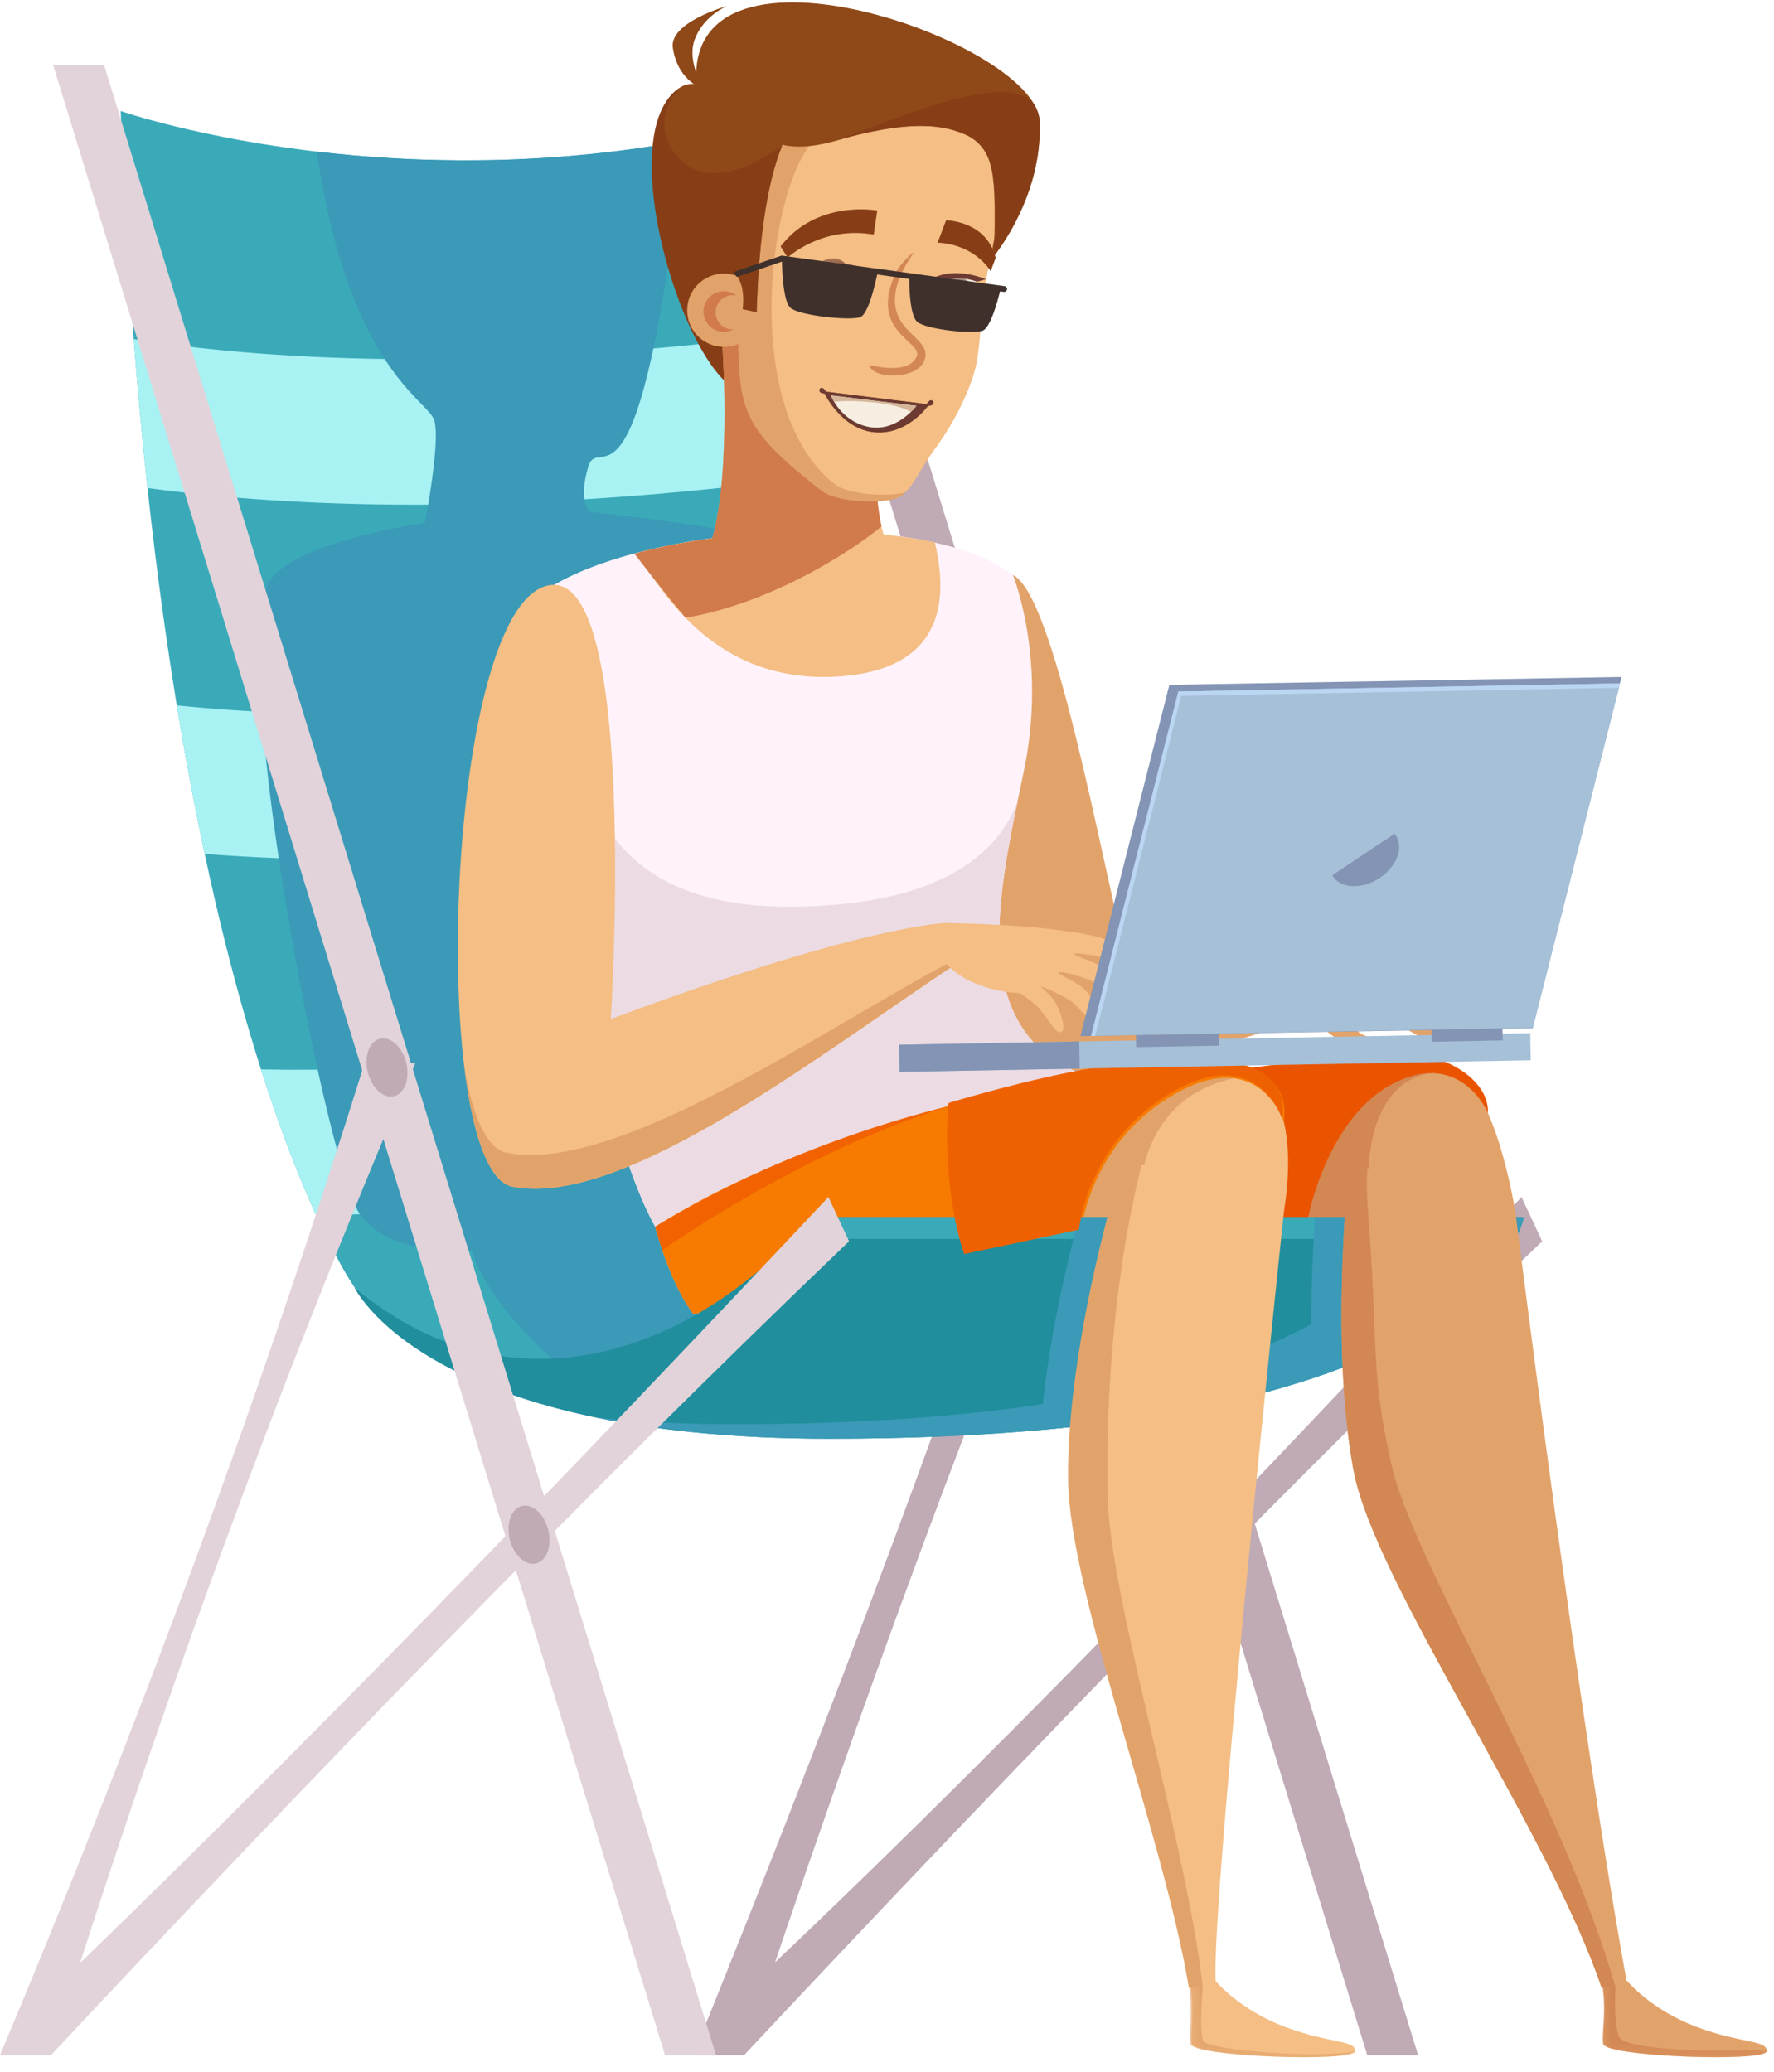 <?xml version="1.0" encoding="UTF-8"?>
<svg width="119px" height="139px" viewBox="0 0 119 139" version="1.1" xmlns="http://www.w3.org/2000/svg" xmlns:xlink="http://www.w3.org/1999/xlink">
    <title>t5</title>
    <defs>
        <path d="M0.278,1.375 C1.452,2.485 2.765,2.72 3.92,2.482 L3.92,2.482 C4.258,2.06 4.413,1.498 4.348,0.765 L4.348,0.765 C4.348,0.765 3.94,0.29 3.033,0.29 L3.033,0.29 C2.382,0.29 1.475,0.535 0.278,1.375" id="path-1"></path>
        <path d="M0.638,1.569 C1.671,2.537 2.871,2.683 4.108,2.441 L4.108,2.441 C4.462,2.046 4.617,1.524 4.532,0.848 L4.532,0.848 C4.532,0.848 4.268,0.483 3.515,0.483 L3.515,0.483 C2.909,0.483 1.989,0.719 0.638,1.569" id="path-3"></path>
        <polygon id="path-5" points="0.457 0.739 11.609 0.739 11.609 6.667 0.457 6.667"></polygon>
        <polygon id="path-7" points="0.77 0.748 11.882 0.748 11.882 6.667 0.77 6.667"></polygon>
    </defs>
    <g id="Page-1" stroke="none" stroke-width="1" fill="none" fill-rule="evenodd">
        <g id="hiring" transform="translate(-661, -1348)">
            <g id="Group" transform="translate(552, 1310)">
                <g id="service1">
                    <g id="Path-2">
                        <g id="t5" transform="translate(109, 38)">
                            <g id="Group-101">
                                <path d="M71.25,71.319 C64.265,92.355 55.939,114.604 46.495,137.865 L49.905,137.865 C57.559,114.771 65.769,92.523 74.66,71.319 L71.25,71.319 Z" id="Fill-1" fill="#BFAAB5"></path>
                                <path d="M102.065,80.298 C84.338,99.435 65.855,118.72 48.505,134.916 L49.89,137.885 C69.385,117.081 87.632,98.309 103.45,83.267 L102.065,80.298 Z" id="Fill-3" fill="#BFAAB5"></path>
                                <polygon id="Fill-5" fill="#BFAAB5" points="95.126 137.866 91.716 137.866 50.791 4.692 54.201 4.692"></polygon>
                                <path d="M8.096,7.447 C8.096,7.447 29.476,14.899 54.161,7.447 C54.161,7.447 45.778,67.188 68.839,86.305 C68.608,87.865 40.144,100.825 23.748,86.305 C23.748,86.305 10.369,67.391 8.096,7.447" id="Fill-7" fill="#3AAAB9"></path>
                                <path d="M52.677,32.233 C52.669,28.715 52.757,25.396 52.897,22.395 C31.799,25.113 17.312,24.071 8.97,22.746 C9.242,26.246 9.552,29.576 9.894,32.738 C14.59,33.373 20.57,33.857 27.904,33.857 C34.912,33.857 43.162,33.408 52.677,32.233" id="Fill-9" fill="#A8F2F4"></path>
                                <path d="M54.409,55.204 C53.884,51.998 53.499,48.755 53.229,45.539 C34.282,48.46 20.58,48.216 11.862,47.318 C12.452,50.926 13.082,54.243 13.73,57.282 C16.839,57.525 20.387,57.68 24.387,57.68 C32.509,57.68 42.499,57.035 54.409,55.204" id="Fill-11" fill="#A8F2F4"></path>
                                <path d="M57.152,67.006 C39.225,71.14 26.035,71.933 17.507,71.737 C18.867,76.001 20.155,79.21 21.205,81.516 C30.65,81.418 43.84,80.188 60.875,76.128 C59.395,73.315 58.169,70.239 57.152,67.006" id="Fill-13" fill="#A8F2F4"></path>
                                <path d="M67.621,85.226 C56.373,74.686 53.201,53.95 52.737,36.535 C49.182,35.3 39.586,34.342 39.586,34.342 C39.586,34.342 38.733,33.734 39.462,31.303 C40.194,28.874 42.874,36.407 45.899,9.436 C36.443,11.171 27.846,10.947 21.246,10.167 C23.386,24.621 28.624,26.807 29.111,28.144 C29.598,29.48 28.501,35.07 28.501,35.07 C28.501,35.07 19.122,36.407 17.936,39.277 C15.488,45.194 21.996,78.46 24.142,81.448 C26.288,84.434 31.634,83.852 31.634,83.852 C32.941,88.104 38.246,92.179 38.246,92.179 C53.499,94.465 63.551,88.4 67.621,85.226" id="Fill-15" fill="#3B9AB7"></path>
                                <path d="M24.453,71.319 C17.571,93.366 9.371,115.552 0.001,137.865 L3.411,137.865 C10.434,115.374 18.539,93.178 27.863,71.319 L24.453,71.319 Z" id="Fill-17" fill="#E2D3DA"></path>
                                <path d="M50.148,26.49 C48.71,26.096 40.562,9.017 45.645,5.856 C48.24,4.242 51.375,11.792 51.375,11.792 C51.375,11.792 53.435,26.462 50.148,26.49" id="Fill-19" fill="#8F4817"></path>
                                <path d="M45.645,5.856 C40.843,8.842 46.063,25.577 49.888,26.327 C49.678,25.288 49.621,23.982 49.602,22.105 C49.675,21.076 49.745,20.123 49.818,19.214 L49.82,20.745 L50.768,20.95 C50.768,20.95 50.805,13.824 52.445,9.832 C51.62,10.445 47.135,13.448 45.051,9.96 C43.678,7.66 45.645,5.856 45.645,5.856" id="Fill-21" fill="#873E16"></path>
                                <path d="M88.963,65.205 C88.963,65.205 92.252,65.218 95.284,65.785 C96.082,65.933 98.53,66.786 98.338,67.268 C98.145,67.751 96.485,66.763 95.835,66.676 C95.013,66.57 94.332,66.452 94.22,66.573 C94.109,66.691 95.319,66.829 96.004,67.13 C96.689,67.43 98.647,68.276 98.299,68.806 C97.95,69.333 95.747,67.987 95.213,67.879 C94.342,67.699 93.387,67.348 93.103,67.508 C92.793,67.686 94.388,67.96 94.997,68.284 C95.605,68.607 97.802,69.857 97.352,70.333 C96.902,70.808 95.008,69.295 94.255,69.009 C93.44,68.698 90.769,68.126 90.758,68.429 C90.749,68.722 90.905,69.199 91.489,69.445 C92.072,69.692 93.552,70.145 93.314,70.554 C93.11,70.905 91.052,70.359 90.254,69.993 C88.778,69.318 88.065,68.103 88.065,68.103 L84.537,68.683 L83.41,65.554 L88.963,65.205 Z" id="Fill-23" fill="#E2A36A"></path>
                                <path d="M67.955,38.576 C70.715,39.913 73.745,57.008 75.694,64.906 C75.694,64.906 81.54,65.275 88.674,65.223 L88.065,68.103 C88.065,68.103 74.392,73.257 68.315,71.425 C62.239,69.591 63.725,36.526 67.955,38.576" id="Fill-25" fill="#E2A36A"></path>
                                <path d="M76.774,73.86 C76.774,73.86 68.142,73.386 60.127,75.493 C51.059,77.88 43.95,82.295 43.95,82.295 C38.722,72.761 36.419,46.445 36.49,39.669 C42.98,35.179 61.825,33.875 67.955,38.575 C67.779,38.208 70.31,43.922 68.685,51.699 C67.159,58.999 65.439,66.385 69.822,70.412 C72.137,72.312 76.774,73.86 76.774,73.86" id="Fill-27" fill="#FFF2FA"></path>
                                <path d="M38.084,58.856 C38.659,55.32 39.452,52.995 39.452,52.995 C41.075,57.209 44.812,61.906 56.831,60.609 C64.777,59.751 67.387,56.14 68.251,53.785 C66.889,60.378 65.857,66.769 69.822,70.412 C70.404,70.889 71.13,71.343 71.894,71.757 C72.169,72.498 72.439,73.202 72.699,73.842 C69.442,73.932 64.687,74.294 60.127,75.493 C51.501,77.764 44.586,81.919 44.586,81.919 C44.581,81.922 44.579,81.924 44.574,81.926 C44.374,82.042 44.225,82.13 44.124,82.192 C44.115,82.197 44.114,82.197 44.105,82.202 C44.014,82.256 43.95,82.295 43.95,82.295 C40.832,76.608 38.956,65.287 38.084,58.856" id="Fill-29" fill="#ECDBE3"></path>
                                <path d="M109.227,132.972 C109.227,132.972 110.814,134.847 113.822,135.973 C116.831,137.097 118.557,136.846 118.516,137.597 C118.474,138.349 107.654,137.971 107.555,137.097 C107.457,136.222 107.819,134.972 107.472,132.972 C107.126,130.972 109.227,132.972 109.227,132.972" id="Fill-31" fill="#E2A36A"></path>
                                <path d="M81.618,132.972 C81.618,132.972 83.205,134.847 86.213,135.973 C89.222,137.097 90.948,136.846 90.906,137.597 C90.865,138.349 80.045,137.971 79.947,137.097 C79.848,136.222 80.171,134.972 79.825,132.972 C79.477,130.972 81.618,132.972 81.618,132.972" id="Fill-33" fill="#F4BE84"></path>
                                <path d="M70.227,74.42 C63.651,76.607 43.586,93.89 55.367,93.012 C76.561,91.432 101.751,81.955 101.751,81.955 C101.751,81.955 100.607,73.426 97.511,71.522 C94.604,69.737 76.804,72.234 70.227,74.42" id="Fill-35" fill="#E2A36A"></path>
                                <path d="M86.97,86.757 C88.81,86.225 90.528,85.704 92.101,85.212 C92.038,84.062 91.958,82.77 91.838,81.244 C91.106,71.888 96.098,71.999 96.098,71.999 C93.465,70.855 87.575,72.129 87.575,72.129 L86.97,86.757 Z" id="Fill-37" fill="#D38753"></path>
                                <path d="M70.227,74.42 C63.651,76.607 43.586,93.89 55.367,93.012 C76.561,91.432 87.757,81.649 87.757,81.649 C87.757,81.649 89.027,74.914 93.522,72.65 C98.017,70.382 99.811,74.658 99.811,74.658 C99.877,72.859 98.026,71.559 96.502,71.073 C93.252,70.036 76.804,72.234 70.227,74.42" id="Fill-39" fill="#EA5400"></path>
                                <path d="M43.946,82.297 C44.567,84.516 45.404,86.679 46.512,88.151 L85.992,81.956 C85.992,81.956 87.571,75.039 84.551,72.301 C80.956,69.04 55.124,74.908 43.946,82.297" id="Fill-41" fill="#F4BE84"></path>
                                <path d="M68.321,84.729 L76.264,83.482 C76.282,80.764 75.922,73.872 82.734,72.341 C77.202,70.324 68.452,76.788 68.452,76.788 L68.321,84.729 Z" id="Fill-43" fill="#E2A36A"></path>
                                <path d="M43.946,82.297 C44.567,84.516 45.404,86.679 46.512,88.151 L72.512,82.619 C72.512,82.619 73.047,76.66 78.839,73.367 C84.499,70.148 86.114,75.232 86.114,75.232 C87.616,65.123 53.754,76.14 43.946,82.297" id="Fill-45" fill="#F77B00"></path>
                                <path d="M23.748,86.306 C23.748,86.306 28.376,96.513 55.66,96.513 C99.996,96.513 102.213,81.648 102.213,81.648 L54.661,81.648 C43.906,93.408 31.858,93.393 23.748,86.306" id="Fill-47" fill="#208E9D"></path>
                                <path d="M101.671,83.105 C102.128,82.207 102.213,81.647 102.213,81.647 L54.661,81.647 C54.194,82.159 53.723,82.64 53.253,83.105 L101.671,83.105 Z" id="Fill-49" fill="#3AAAB9"></path>
                                <path d="M100.098,85.385 C99.86,83.533 99.695,82.228 99.621,81.647 L88.208,81.647 C88.018,84.364 87.85,88.356 88.066,92.451 C94.676,90.247 98.213,87.538 100.098,85.385" id="Fill-51" fill="#3B9AB7"></path>
                                <path d="M72.382,81.647 C71.462,85.092 70.183,90.616 69.793,95.926 C74.838,95.474 79.105,94.786 82.707,93.949 C83.323,87.856 83.822,83.097 83.975,81.647 L72.382,81.647 Z" id="Fill-53" fill="#3B9AB7"></path>
                                <path d="M95.565,81.647 C94.162,84.951 86.747,95.539 49.327,95.539 C45.847,95.539 42.742,95.372 39.962,95.083 C44.105,95.946 49.25,96.511 55.66,96.511 C99.995,96.511 102.212,81.647 102.212,81.647 L95.565,81.647 Z" id="Fill-55" fill="#3B9AB7"></path>
                                <path d="M86.136,81.184 C86.136,81.184 80.794,131.548 81.619,133.35 L79.864,133.35 C78.196,123.284 71.882,106.919 71.787,99.399 C71.669,90.023 75.489,78.188 75.489,78.188 C79.422,78.02 83.041,78.592 86.136,81.184" id="Fill-57" fill="#F4BE84"></path>
                                <path d="M55.57,80.298 C38.238,98.748 19.79,117.885 2.01,134.916 L3.395,137.885 C20.677,119.433 39.135,100.325 56.955,83.267 L55.57,80.298 Z" id="Fill-59" fill="#E2D3DA"></path>
                                <path d="M63.773,74.177 C63.773,74.177 53.45,76.438 43.95,82.295 L44.428,83.862 C44.428,83.862 53.842,77.174 63.773,74.177" id="Fill-61" fill="#F26200"></path>
                                <path d="M48.435,22.747 C48.435,22.747 49.135,32.029 47.667,36.512 L59.382,36.139 C59.382,36.139 58.61,34.649 58.68,28.817 C58.78,20.667 48.435,22.747 48.435,22.747" id="Fill-63" fill="#F4BE84"></path>
                                <path d="M62.714,36.383 C63.269,38.879 64.291,44.894 56.159,45.385 C46.966,45.94 43.751,38.056 42.561,37.143 C48.484,35.51 56.688,35.118 62.714,36.383" id="Fill-65" fill="#F4BE84"></path>
                                <path d="M42.56,37.143 C44.16,36.701 45.934,36.36 47.781,36.107 C49.09,31.497 48.435,22.746 48.435,22.746 C48.435,22.746 51.251,22.191 53.932,22.808 C55.787,24.632 57.571,26.823 58.682,29.254 C58.666,32.579 58.924,34.398 59.132,35.307 C57.795,36.471 52.159,40.402 45.987,41.439 C44.062,39.128 42.56,37.143 42.56,37.143" id="Fill-67" fill="#D17A4A"></path>
                                <path d="M66.233,17.73 C66.233,17.73 69.959,13.62 69.739,8.13 C69.521,2.64 43.913,-6.142 46.946,7.126 C46.946,7.126 58.629,22.825 66.233,17.73" id="Fill-69" fill="#8F4817"></path>
                                <path d="M49.602,22.105 C49.665,28.18 50.066,28.072 54.878,32.482 C55.908,33.424 59.322,33.757 60.278,33.308 C61.233,32.859 61.37,31.961 62.78,30.023 C64.375,27.83 65.315,25.51 65.535,24.198 C65.828,22.449 65.766,21.239 65.942,19.992 C66.278,17.596 66.963,15.491 67.156,12.734 C67.347,10.016 64.283,7.969 60.176,7.658 C50.773,6.945 50.4,10.862 49.602,22.105" id="Fill-71" fill="#F4BE84"></path>
                                <path d="M55.988,32.474 C49.265,27.213 51.82,11.144 54.982,9.099 C48.978,9.643 49.467,15.287 49.525,23.373 C49.628,27.78 50.168,29.056 55.122,32.931 C56.183,33.761 59.488,33.824 60.373,33.322 C60.51,33.244 60.623,33.147 60.725,33.041 C59.46,33.332 56.9,33.187 55.988,32.474" id="Fill-73" fill="#E2A36A"></path>
                                <path d="M61.332,16.886 C61.332,16.886 60.393,17.586 60.048,18.394 C58.3,22.231 61.83,22.913 61.512,23.856 C61.048,25.232 58.318,24.483 58.318,24.483 C58.518,25.465 61.603,25.503 62.037,24.103 C62.55,22.456 58.952,22.241 60.358,18.582 C60.598,17.955 61.332,16.886 61.332,16.886" id="Fill-75" fill="#D38753"></path>
                                <path d="M49.817,18.326 L49.819,20.745 L50.769,20.95 C50.769,20.95 50.822,10.031 53.902,7.654 C53.902,7.654 49.755,6.794 49.817,18.326" id="Fill-77" fill="#8F4817"></path>
                                <path d="M50.927,8.656 C50.927,8.656 51.824,10.76 56.391,9.348 C66.046,6.365 67.206,11.671 67.206,11.671 C67.206,11.671 66.496,0.188 50.927,8.656" id="Fill-79" fill="#8F4817"></path>
                                <path d="M66.677,17.179 C67.656,15.894 69.911,12.442 69.739,8.131 C69.728,7.805 69.621,7.466 69.444,7.121 C67.793,4.237 58.161,8.824 55.888,9.487 C60.866,8.036 63.479,8.284 65.029,9.143 C66.662,10.226 66.847,11.508 66.677,17.179" id="Fill-81" fill="#873E16"></path>
                                <path d="M50.976,21.287 C50.713,22.619 49.418,23.485 48.083,23.224 C46.748,22.961 45.879,21.667 46.143,20.336 C46.404,19.004 47.701,18.138 49.034,18.4 C50.371,18.663 51.239,19.955 50.976,21.287" id="Fill-83" fill="#E2A36A"></path>
                                <path d="M48.88,22.072 C48.258,21.916 47.883,21.287 48.038,20.669 C48.191,20.065 48.795,19.701 49.4,19.827 C49.253,19.713 49.085,19.623 48.891,19.575 C48.158,19.39 47.416,19.834 47.231,20.565 C47.046,21.295 47.491,22.037 48.223,22.221 C48.571,22.31 48.918,22.246 49.21,22.087 C49.101,22.092 48.991,22.1 48.88,22.072" id="Fill-85" fill="#D17A4A"></path>
                                <path d="M52.836,17.277 C52.836,17.277 55.131,15.127 58.609,15.739 L58.847,14.125 C58.847,14.125 54.801,13.358 52.364,16.531 L52.836,17.277 Z" id="Fill-87" fill="#873E16"></path>
                                <path d="M66.453,18.193 C66.453,18.193 65.463,16.421 62.896,16.276 L63.463,14.781 C63.463,14.781 66.165,14.793 66.79,17.298 L66.453,18.193 Z" id="Fill-89" fill="#873E16"></path>
                                <path d="M49.37,18.407 C49.8,18.986 49.935,19.776 49.821,20.745 L50.769,20.949 C50.769,20.949 50.806,13.823 52.444,9.831 C52.206,10.009 50.486,10.977 49.777,11.354 C49.136,14.172 49.427,15.599 49.37,18.407" id="Fill-91" fill="#873E16"></path>
                                <path d="M47.279,6.022 C47.279,6.022 46.011,4.205 46.611,2.623 C47.209,1.04 48.771,0.404 48.771,0.404 C48.771,0.404 44.806,1.508 45.142,3.257 C45.496,5.523 47.279,6.022 47.279,6.022" id="Fill-93" fill="#8F4817"></path>
                                <path d="M53.499,18.951 C53.499,18.951 53.806,19.543 54.889,19.965 C55.767,20.308 56.702,20.326 57.252,20.098 L53.499,18.951 Z" id="Fill-95" fill="#6D3A31"></path>
                                <path d="M53.611,18.995 C56.473,16.99 57.683,18.386 57.683,18.386 C57.748,19.118 57.591,19.68 57.253,20.099 C56.099,20.337 54.526,19.958 53.611,18.995" id="Fill-97" fill="#F7EEE2"></path>
                                <path d="M58.156,18.125 C58.156,18.125 55.323,16.672 53.5,18.968 L53.611,18.994 C53.611,18.994 55.621,17.398 57.683,18.386 L58.156,18.125 Z" id="Fill-99" fill="#6D3A31"></path>
                            </g>
                            <g id="Group-104" transform="translate(53, 17)">
                                <mask id="mask-2" fill="white">
                                    <use xlink:href="#path-1"></use>
                                </mask>
                                <g id="Clip-103"></g>
                                <path d="M1.383,1.64 C1.285,2.364 1.79,2.95 2.513,2.95 C3.236,2.952 3.903,2.367 4.001,1.644 C4.1,0.92 3.595,0.334 2.871,0.332 C2.148,0.332 1.483,0.917 1.383,1.64" id="Fill-102" fill="#6D3A31" mask="url(#mask-2)"></path>
                            </g>
                            <g id="Group-111" transform="translate(61, 18)">
                                <path d="M0.518,1.53 C0.518,1.53 0.842,2.098 1.923,2.401 C2.887,2.671 3.521,2.661 4.107,2.44 L0.518,1.53 Z" id="Fill-105" fill="#6D3A31"></path>
                                <path d="M0.638,1.568 C3.671,-0.34 4.532,0.848 4.532,0.848 C4.618,1.523 4.462,2.045 4.107,2.441 C2.871,2.683 1.646,2.44 0.638,1.568" id="Fill-107" fill="#F7EEE2"></path>
                                <path d="M5.127,0.734 C5.127,0.734 2.156,-0.602 0.518,1.546 L0.638,1.568 C0.638,1.568 2.289,0.109 4.548,0.896 L5.127,0.734 Z" id="Fill-109" fill="#6D3A31"></path>
                            </g>
                            <g id="Group-114" transform="translate(61, 18)">
                                <mask id="mask-4" fill="white">
                                    <use xlink:href="#path-3"></use>
                                </mask>
                                <g id="Clip-113"></g>
                                <path d="M1.361,1.715 C1.27,2.384 1.829,2.915 2.606,2.901 C3.384,2.888 4.088,2.336 4.177,1.667 C4.268,0.998 3.71,0.467 2.931,0.48 C2.154,0.494 1.451,1.047 1.361,1.715" id="Fill-112" fill="#6D3A31" mask="url(#mask-4)"></path>
                            </g>
                            <g id="Group-177" transform="translate(3, 4)">
                                <path d="M52.424,22.368 C52.379,22.451 52.12,22.384 52.041,22.336 C51.965,22.291 51.936,22.186 51.981,22.103 C52.026,22.021 52.127,21.991 52.205,22.038 C52.282,22.084 52.469,22.286 52.424,22.368" id="Fill-115" fill="#6D3A31"></path>
                                <path d="M59.15,23.195 C59.193,23.276 59.453,23.213 59.531,23.166 C59.61,23.12 59.638,23.016 59.595,22.933 C59.551,22.85 59.453,22.821 59.372,22.866 C59.294,22.913 59.107,23.111 59.15,23.195" id="Fill-117" fill="#6D3A31"></path>
                                <path d="M52.237,22.253 L59.324,23.13 C59.324,23.13 57.9,25.225 55.629,24.993 C53.359,24.76 52.237,22.253 52.237,22.253" id="Fill-119" fill="#9A6335"></path>
                                <path d="M52.237,22.253 L59.324,23.13 C59.324,23.13 57.9,25.225 55.629,24.993 C53.359,24.76 52.237,22.253 52.237,22.253" id="Fill-121" fill="#6D3A31"></path>
                                <path d="M52.734,22.523 L58.476,23.223 C58.476,23.223 57.135,25.026 55.255,24.634 C53.376,24.242 52.734,22.523 52.734,22.523" id="Fill-123" fill="#F7EEE2"></path>
                                <path d="M52.734,22.523 L58.476,23.223 L58.096,23.637 C58.096,23.637 57.523,23.192 55.634,22.999 C53.744,22.806 52.96,22.962 52.96,22.962 C52.96,22.962 52.796,22.652 52.734,22.523" id="Fill-125" fill="#D5B698"></path>
                                <polygon id="Fill-127" fill="#E2D3DA" points="45.028 133.865 41.608 133.865 0.566 0.37 3.986 0.37"></polygon>
                                <path d="M98.638,77.171 C98.638,77.171 102.967,111.838 106.197,129.339 L104.437,129.339 C100.81,118.599 89.16,102.131 87.781,94.564 C86.151,85.631 87.543,74.044 87.543,74.044 L98.638,77.171 Z" id="Fill-129" fill="#E2A36A"></path>
                                <path d="M33.617,35.31 C26.776,37.259 25.676,74.467 31.376,75.604 C38.849,77.094 52.319,66.467 60.989,60.764 L60.444,57.917 C60.444,57.917 54.963,58.024 37.972,64.359 C37.972,64.359 39.942,33.507 33.617,35.31" id="Fill-131" fill="#F4BE84"></path>
                                <path d="M30.981,73.33 C29.624,73.06 28.693,70.833 28.148,67.59 C28.696,72.072 29.763,75.283 31.376,75.603 C38.849,77.095 52.32,66.468 60.988,60.763 L60.928,60.441 C52.386,64.923 38.367,74.803 30.981,73.33" id="Fill-133" fill="#E2A36A"></path>
                                <path d="M60.444,57.917 C60.444,57.917 65.677,57.977 68.754,58.505 C68.754,58.505 70.708,58.681 72.107,59.395 C72.872,59.785 74.251,61.005 73.975,61.467 C73.701,61.931 72.846,61.049 71.564,60.442 C70.84,60.099 69.092,59.874 69.023,59.987 C68.956,60.1 70.497,60.524 71.146,60.975 C71.687,61.355 73.404,63.251 73.036,63.607 C72.545,64.085 71.973,63.162 70.49,61.959 C69.962,61.59 68.104,61.086 68.015,61.229 C67.928,61.374 69.341,61.897 69.802,62.42 C70.265,62.942 71.453,64.445 71.007,64.816 C70.559,65.187 69.794,64.01 68.981,63.267 C68.543,62.867 66.92,62.159 66.858,62.196 C66.8,62.232 67.49,62.715 67.803,63.252 C68.115,63.789 68.565,65.121 68.192,65.229 C67.818,65.339 67.582,64.712 66.731,63.666 C66.469,63.34 65.428,62.624 65.428,62.624 C65.428,62.624 62.2,62.562 60.462,60.636 C60.462,60.636 59.534,58.237 60.444,57.917" id="Fill-135" fill="#F4BE84"></path>
                                <path d="M71.331,97 C71.331,96.998 70.752,85.253 73.652,73.818 C73.652,73.818 72.573,73.82 72.354,73.83 C72.354,73.83 68.531,85.908 68.65,95.305 C68.745,102.843 75.076,119.25 76.749,129.338 L77.682,129.338 C76.706,120.267 71.657,103.822 71.331,97" id="Fill-137" fill="#E2A36A"></path>
                                <g id="Group-141" transform="translate(76.214, 127.333)">
                                    <mask id="mask-6" fill="white">
                                        <use xlink:href="#path-5"></use>
                                    </mask>
                                    <g id="Clip-140"></g>
                                    <path d="M1.489,5.557 C1.205,4.897 1.469,2.005 1.469,2.005 C1.43,1.659 1.377,1.282 1.328,0.914 C0.81,0.63 0.314,0.58 0.496,1.627 C0.844,3.632 0.519,4.885 0.618,5.762 C0.717,6.637 11.567,7.017 11.609,6.264 C9.393,6.785 1.773,6.217 1.489,5.557" id="Fill-139" fill="#E2A36A" mask="url(#mask-6)"></path>
                                </g>
                                <path d="M105.37,129.339 C101.828,116.654 91.811,100.857 90.345,94.281 C88.879,87.704 89.489,86.484 88.757,77.106 C88.677,76.081 88.675,75.187 88.719,74.376 L87.536,73.695 C87.536,73.695 86.152,85.63 87.781,94.564 C89.16,102.13 100.808,118.6 104.437,129.339 L105.37,129.339 Z" id="Fill-142" fill="#D38753"></path>
                                <g id="Group-146" transform="translate(103.629, 127.333)">
                                    <mask id="mask-8" fill="white">
                                        <use xlink:href="#path-7"></use>
                                    </mask>
                                    <g id="Clip-145"></g>
                                    <path d="M0.891,5.762 C0.989,6.637 11.84,7.017 11.882,6.264 C11.885,6.219 11.86,6.189 11.852,6.15 C8.347,6.367 2.345,6.164 1.985,5.314 C1.579,4.35 1.741,2.005 1.741,2.005 C1.631,1.612 1.497,1.207 1.375,0.805 C0.974,0.657 0.657,0.755 0.809,1.627 C1.156,3.632 0.792,4.885 0.891,5.762" id="Fill-144" fill="#D38753" mask="url(#mask-8)"></path>
                                </g>
                                <path d="M77.036,66.977 C72.802,66.977 68.029,67.981 63.895,69.07 C63.753,69.107 63.61,69.147 63.467,69.186 C62.56,69.429 61.647,69.684 60.733,69.956 L60.73,69.956 C60.691,69.979 60.649,69.999 60.613,70.022 C60.374,72.921 60.629,77.022 61.676,80.124 L69.376,78.486 C69.376,78.486 69.913,72.512 75.721,69.21 C81.397,65.984 83.017,71.081 83.017,71.081 C83.498,67.847 80.3,67.02 77.036,66.977" id="Fill-147" fill="#EF6100"></path>
                                <path d="M33.776,98.629 C34.041,99.694 33.679,100.699 32.967,100.876 C32.255,101.053 31.464,100.331 31.198,99.268 C30.934,98.203 31.297,97.199 32.007,97.021 C32.719,96.846 33.51,97.566 33.776,98.629" id="Fill-149" fill="#BFAAB5"></path>
                                <path d="M24.248,67.287 C24.514,68.352 24.151,69.356 23.439,69.533 C22.727,69.708 21.937,68.988 21.671,67.925 C21.407,66.86 21.77,65.855 22.48,65.678 C23.192,65.503 23.982,66.222 24.248,67.287" id="Fill-151" fill="#BFAAB5"></path>
                                <polygon id="Fill-153" fill="#8394B4" points="99.806 64.98 69.473 65.507 75.44 41.94 105.773 41.412"></polygon>
                                <polygon id="Fill-155" fill="#A5C0D7" points="99.682 67.125 57.345 67.904 57.311 66.084 99.647 65.307"></polygon>
                                <polygon id="Fill-157" fill="#A5C0D7" points="99.827 64.949 70.192 65.494 76.042 42.389 105.677 41.846"></polygon>
                                <path d="M90.764,53.366 C90.412,54.491 89.12,55.422 87.878,55.446 C86.639,55.467 85.92,54.574 86.273,53.449 C86.626,52.324 87.918,51.392 89.158,51.369 C90.398,51.347 91.117,52.241 90.764,53.366" id="Fill-159" fill="#8394B4"></path>
                                <polygon id="Fill-161" fill="#A5C0D7" points="70.192 65.495 76.042 42.389 105.677 41.846"></polygon>
                                <polygon id="Fill-163" fill="#8394B4" points="69.427 67.682 57.346 67.904 57.312 66.084 69.393 65.862"></polygon>
                                <polygon id="Fill-165" fill="#8394B4" points="78.772 66.142 73.213 66.244 73.198 65.444 78.757 65.342"></polygon>
                                <polygon id="Fill-167" fill="#8394B4" points="97.803 65.792 93.045 65.881 93.031 65.079 97.788 64.994"></polygon>
                                <polygon id="Fill-169" fill="#BAD6F2" points="76.243 42.678 105.602 42.14 105.677 41.845 76.042 42.39 70.192 65.495 70.466 65.49"></polygon>
                                <path d="M49.454,13.35 C49.454,13.35 49.442,16.128 50.027,16.654 C50.612,17.178 54.092,17.535 54.72,17.268 C55.349,17.002 55.879,14.242 55.879,14.242 L49.454,13.35 Z" id="Fill-171" fill="#3F302C"></path>
                                <path d="M57.994,14.522 C57.994,14.522 57.943,17.065 58.522,17.585 C59.1,18.105 62.313,18.437 62.934,18.174 C63.556,17.91 64.119,15.384 64.119,15.384 L57.994,14.522 Z" id="Fill-173" fill="#3F302C"></path>
                                <path d="M64.385,15.196 L49.474,13.151 C49.445,13.148 49.414,13.151 49.384,13.161 L46.37,14.189 C46.32,14.206 46.281,14.242 46.26,14.286 C46.311,14.369 46.353,14.461 46.395,14.551 C46.427,14.559 46.46,14.571 46.495,14.557 L49.465,13.544 L64.331,15.581 C64.341,15.582 64.349,15.584 64.358,15.584 C64.455,15.584 64.537,15.512 64.552,15.416 C64.567,15.309 64.492,15.211 64.385,15.196" id="Fill-175" fill="#3F302C"></path>
                            </g>
                        </g>
                    </g>
                </g>
            </g>
        </g>
    </g>
</svg>